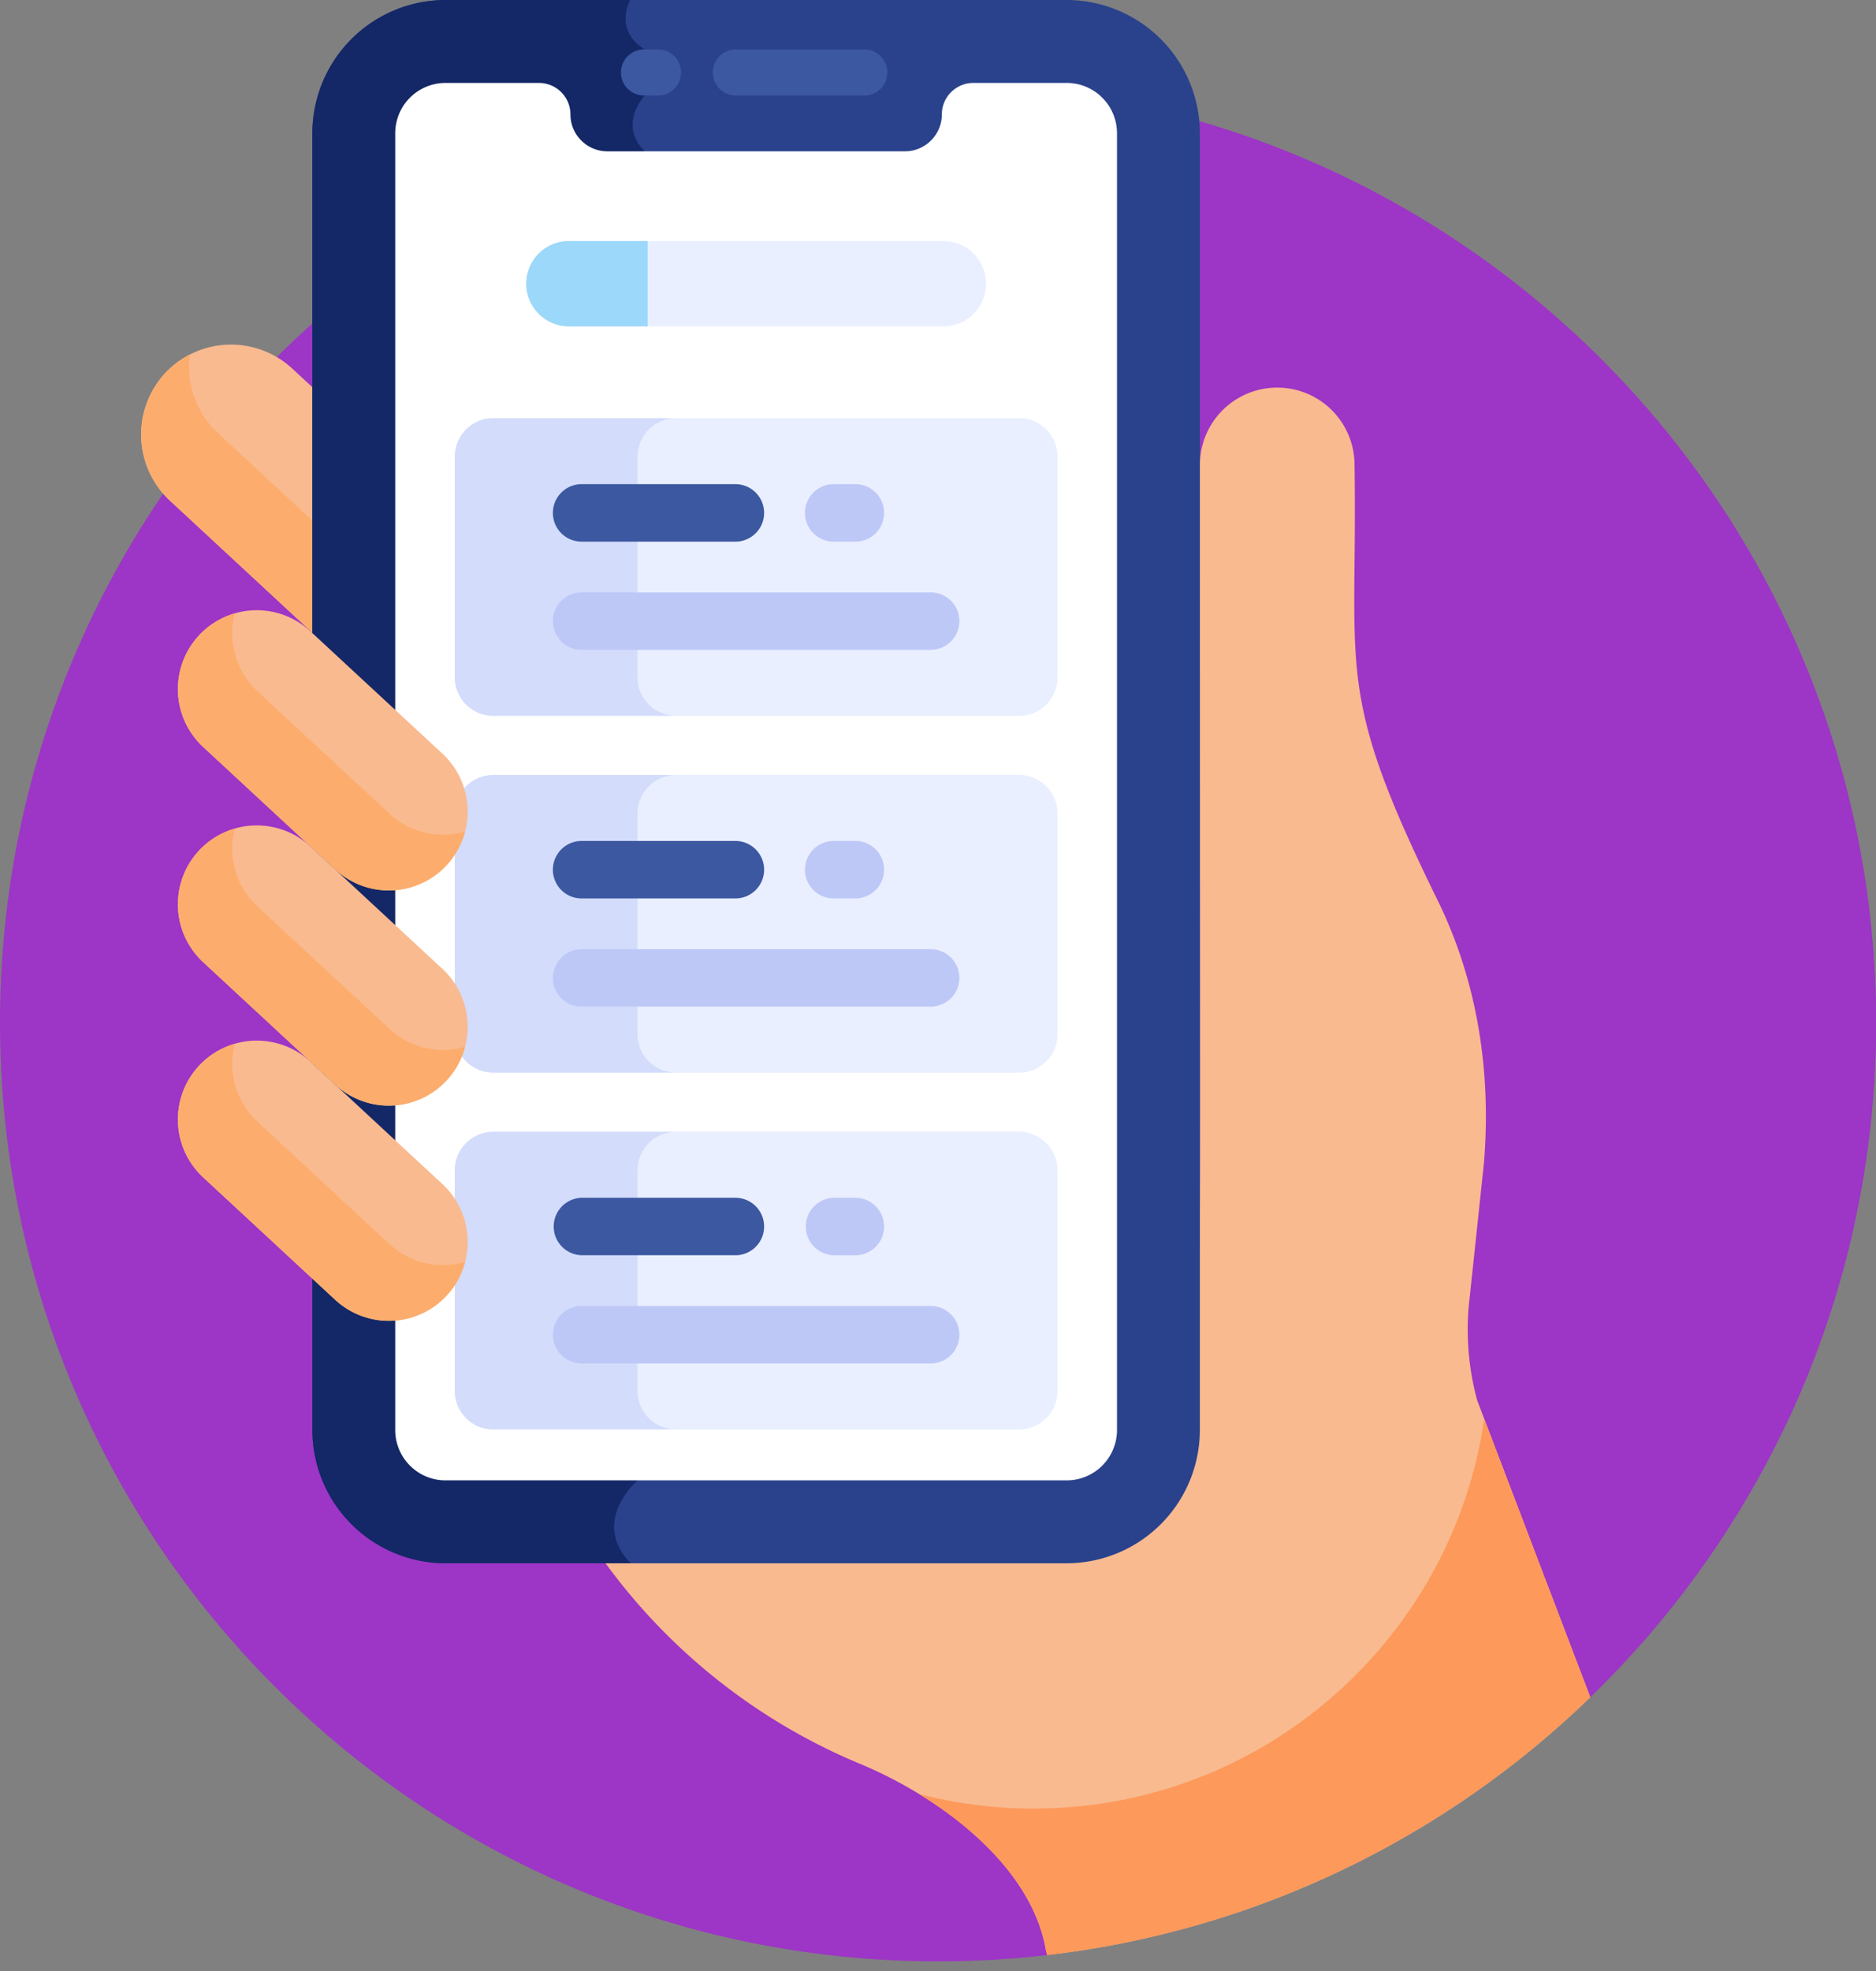 <svg width="80" height="84" fill="none" xmlns="http://www.w3.org/2000/svg"><rect width="100%" height="100%" fill="#808080" stroke="none"/><path d="M67.48 72.656C75.19 65.364 80 55.04 80 43.59c0-22.09-17.909-40-40-40S0 21.5 0 43.59c0 22.092 17.909 40 40 40 1.731 0 3.437-.11 5.11-.323l22.37-10.612z" fill="#9D35C6"/><path d="M62.994 59.684a11.517 11.517 0 01-.366-3.964l.653-6.153c.319-3.86-.27-7.728-1.978-11.204-4.416-8.982-3.403-9.633-3.54-18.547a3.297 3.297 0 00-6.595 0c0 36.25.068 33.59-.156 34.652v4.747c0 4-3.254 7.253-7.253 7.253H25.71a25.611 25.611 0 0011.05 8.739c3.402 1.436 7.2 4.303 7.834 7.86l.061.254c8.957-1.039 17.011-5.034 23.161-10.988l-4.822-12.65zm-49.531-43.05l-1.004-.93a3.849 3.849 0 00-5.423.206 3.849 3.849 0 00.207 5.423l6.22 5.764V16.633z" fill="#F9BA8F"/><path d="M9.284 18.448a3.838 3.838 0 01-1.187-3.337 3.797 3.797 0 00-1.06.799 3.849 3.849 0 00.206 5.423l6.22 5.764V22.32l-4.18-3.873z" fill="#FCAD6D"/><path d="M63.294 60.471c-1.362 9.392-9.445 16.607-19.215 16.607-1.686 0-3.323-.215-4.883-.619 2.587 1.581 4.914 3.893 5.398 6.608l.061.254c8.957-1.039 17.011-5.035 23.161-10.988l-4.522-11.862z" fill="#FD995B"/><path d="M45.488 66.624H19.001a5.687 5.687 0 01-5.68-5.68V5.68A5.687 5.687 0 0119 0h26.487a5.687 5.687 0 015.68 5.68v55.264a5.687 5.687 0 01-5.68 5.68z" fill="#2A428C"/><path d="M19 0a5.687 5.687 0 00-5.68 5.68v55.264a5.687 5.687 0 005.68 5.68h7.897c-1.752-1.787.292-3.534.292-3.534-2.885-.757-2.64-3.788-2.64-3.788V10.078c0-2.898 2.944-3.63 2.944-3.63-1.16-1.159 0-2.377 0-2.377V2.107c-1.07-.678-.86-1.6-.626-2.107H19z" fill="#142766"/><path d="M28.06 4.07h-.567a.982.982 0 110-1.963h.567a.982.982 0 110 1.964zm8.8 0h-5.45a.982.982 0 110-1.963h5.45a.982.982 0 110 1.964z" fill="#3C58A0"/><path d="M45.488 3.534h-3.98c-.743 0-1.344.602-1.344 1.344 0 .864-.707 1.57-1.571 1.57H25.896c-.864 0-1.57-.706-1.57-1.57 0-.742-.602-1.344-1.344-1.344H19a2.146 2.146 0 00-2.146 2.146v55.264c0 1.185.96 2.146 2.146 2.146h26.487a2.146 2.146 0 002.146-2.146V5.68a2.146 2.146 0 00-2.146-2.146z" fill="#fff"/><path d="M24.26 13.91h15.97a1.818 1.818 0 100-3.637H24.26a1.818 1.818 0 100 3.636z" fill="#E9EFFF"/><path d="M24.26 10.273h3.358v3.636h-3.359a1.818 1.818 0 110-3.636z" fill="#9BD8F9"/><path d="M43.457 30.505H21.032a1.64 1.64 0 01-1.636-1.636v-9.41a1.64 1.64 0 011.636-1.635h22.425c.9 0 1.636.736 1.636 1.636v9.409c0 .9-.737 1.636-1.636 1.636zm0 15.206H21.032a1.64 1.64 0 01-1.636-1.636v-9.409c0-.9.736-1.635 1.636-1.635h22.425c.9 0 1.636.736 1.636 1.635v9.41c0 .899-.737 1.635-1.636 1.635zm0 15.206H21.032a1.64 1.64 0 01-1.636-1.635v-9.41a1.64 1.64 0 011.636-1.635h22.425c.9 0 1.636.736 1.636 1.636v9.409c0 .9-.737 1.636-1.636 1.636z" fill="#E9EFFF"/><path d="M43.457 30.505H21.032a1.64 1.64 0 01-1.636-1.636v-9.41a1.64 1.64 0 011.636-1.635h22.425c.9 0 1.636.736 1.636 1.636v9.409c0 .9-.737 1.636-1.636 1.636zm0 15.206H21.032a1.64 1.64 0 01-1.636-1.636v-9.409c0-.9.736-1.635 1.636-1.635h22.425c.9 0 1.636.736 1.636 1.635v9.41c0 .899-.737 1.635-1.636 1.635zm0 15.206H21.032a1.64 1.64 0 01-1.636-1.635v-9.41a1.64 1.64 0 011.636-1.635h22.425c.9 0 1.636.736 1.636 1.636v9.409c0 .9-.737 1.636-1.636 1.636z" fill="#E9EFFF"/><path d="M27.188 28.869v-9.41a1.64 1.64 0 011.635-1.635h-7.79c-.9 0-1.637.736-1.637 1.636v9.409c0 .9.736 1.636 1.636 1.636h7.791a1.64 1.64 0 01-1.636-1.636zm0 15.206v-9.409c0-.9.736-1.635 1.635-1.635h-7.79c-.9 0-1.637.736-1.637 1.635v9.41a1.64 1.64 0 001.636 1.635h7.791a1.64 1.64 0 01-1.636-1.636zm0 15.207v-9.41a1.64 1.64 0 011.635-1.635h-7.79c-.9 0-1.637.736-1.637 1.636v9.409c0 .9.736 1.636 1.636 1.636h7.791a1.64 1.64 0 01-1.636-1.636z" fill="#D3DCFB"/><path d="M31.36 23.084h-6.558a1.224 1.224 0 110-2.45h6.558a1.224 1.224 0 110 2.45z" fill="#3C58A0"/><path d="M39.687 27.695H24.802a1.224 1.224 0 110-2.45h14.885a1.224 1.224 0 110 2.45zm-3.211-4.611h-.925a1.224 1.224 0 110-2.45h.925a1.224 1.224 0 110 2.45z" fill="#BEC8F7"/><path d="M31.36 38.29h-6.558a1.224 1.224 0 110-2.45h6.558a1.224 1.224 0 110 2.45z" fill="#3C58A0"/><path d="M39.687 42.9H24.802a1.224 1.224 0 110-2.448h14.885a1.224 1.224 0 110 2.449zm-3.211-4.61h-.925a1.224 1.224 0 110-2.45h.925a1.224 1.224 0 110 2.45z" fill="#BEC8F7"/><path d="M31.36 53.496h-6.558a1.225 1.225 0 010-2.449h6.558a1.224 1.224 0 110 2.45z" fill="#3C58A0"/><path d="M39.687 58.107H24.802a1.224 1.224 0 110-2.449h14.885a1.224 1.224 0 110 2.45zm-3.211-4.611h-.925a1.225 1.225 0 010-2.449h.925a1.224 1.224 0 110 2.45z" fill="#BEC8F7"/><path d="M19.048 36.872a3.362 3.362 0 01-4.752.181l-5.632-5.218a3.362 3.362 0 114.57-4.933l5.633 5.218a3.362 3.362 0 01.181 4.752z" fill="#F9BA8F"/><path d="M16.613 34.681l-5.632-5.219a3.361 3.361 0 01-.966-3.32c-.568.164-1.1.476-1.532.941a3.362 3.362 0 00.181 4.752l5.632 5.218a3.363 3.363 0 005.537-1.612 3.357 3.357 0 01-3.22-.76z" fill="#FCAD6D"/><path d="M19.048 55.215a3.362 3.362 0 01-4.752.18l-5.632-5.218a3.362 3.362 0 114.57-4.933l5.633 5.219a3.362 3.362 0 01.181 4.752z" fill="#F9BA8F"/><path d="M16.613 53.023l-5.632-5.218a3.361 3.361 0 01-.966-3.32c-.568.163-1.1.475-1.532.94a3.362 3.362 0 00.181 4.752l5.632 5.219a3.363 3.363 0 005.537-1.613 3.357 3.357 0 01-3.22-.76z" fill="#FCAD6D"/><path d="M19.048 46.043a3.362 3.362 0 01-4.752.181l-5.632-5.218a3.362 3.362 0 114.57-4.933l5.633 5.219a3.362 3.362 0 01.181 4.751z" fill="#F9BA8F"/><path d="M16.613 43.852l-5.632-5.218a3.361 3.361 0 01-.966-3.32 3.34 3.34 0 00-1.532.94 3.362 3.362 0 00.181 4.752l5.632 5.218a3.362 3.362 0 005.537-1.612 3.357 3.357 0 01-3.22-.76z" fill="#FCAD6D"/><path d="M67.113 14.185c-2.171 2.762-4.13 6.73-2.564 11.06 2.939 8.123 7.619 15.02 5.442 27.027-.988 5.448 2.254 7.732 6.09 8.602A39.832 39.832 0 0080 43.592c0-11.63-4.964-22.098-12.887-29.407z" fill="#9D35C6"/></svg>